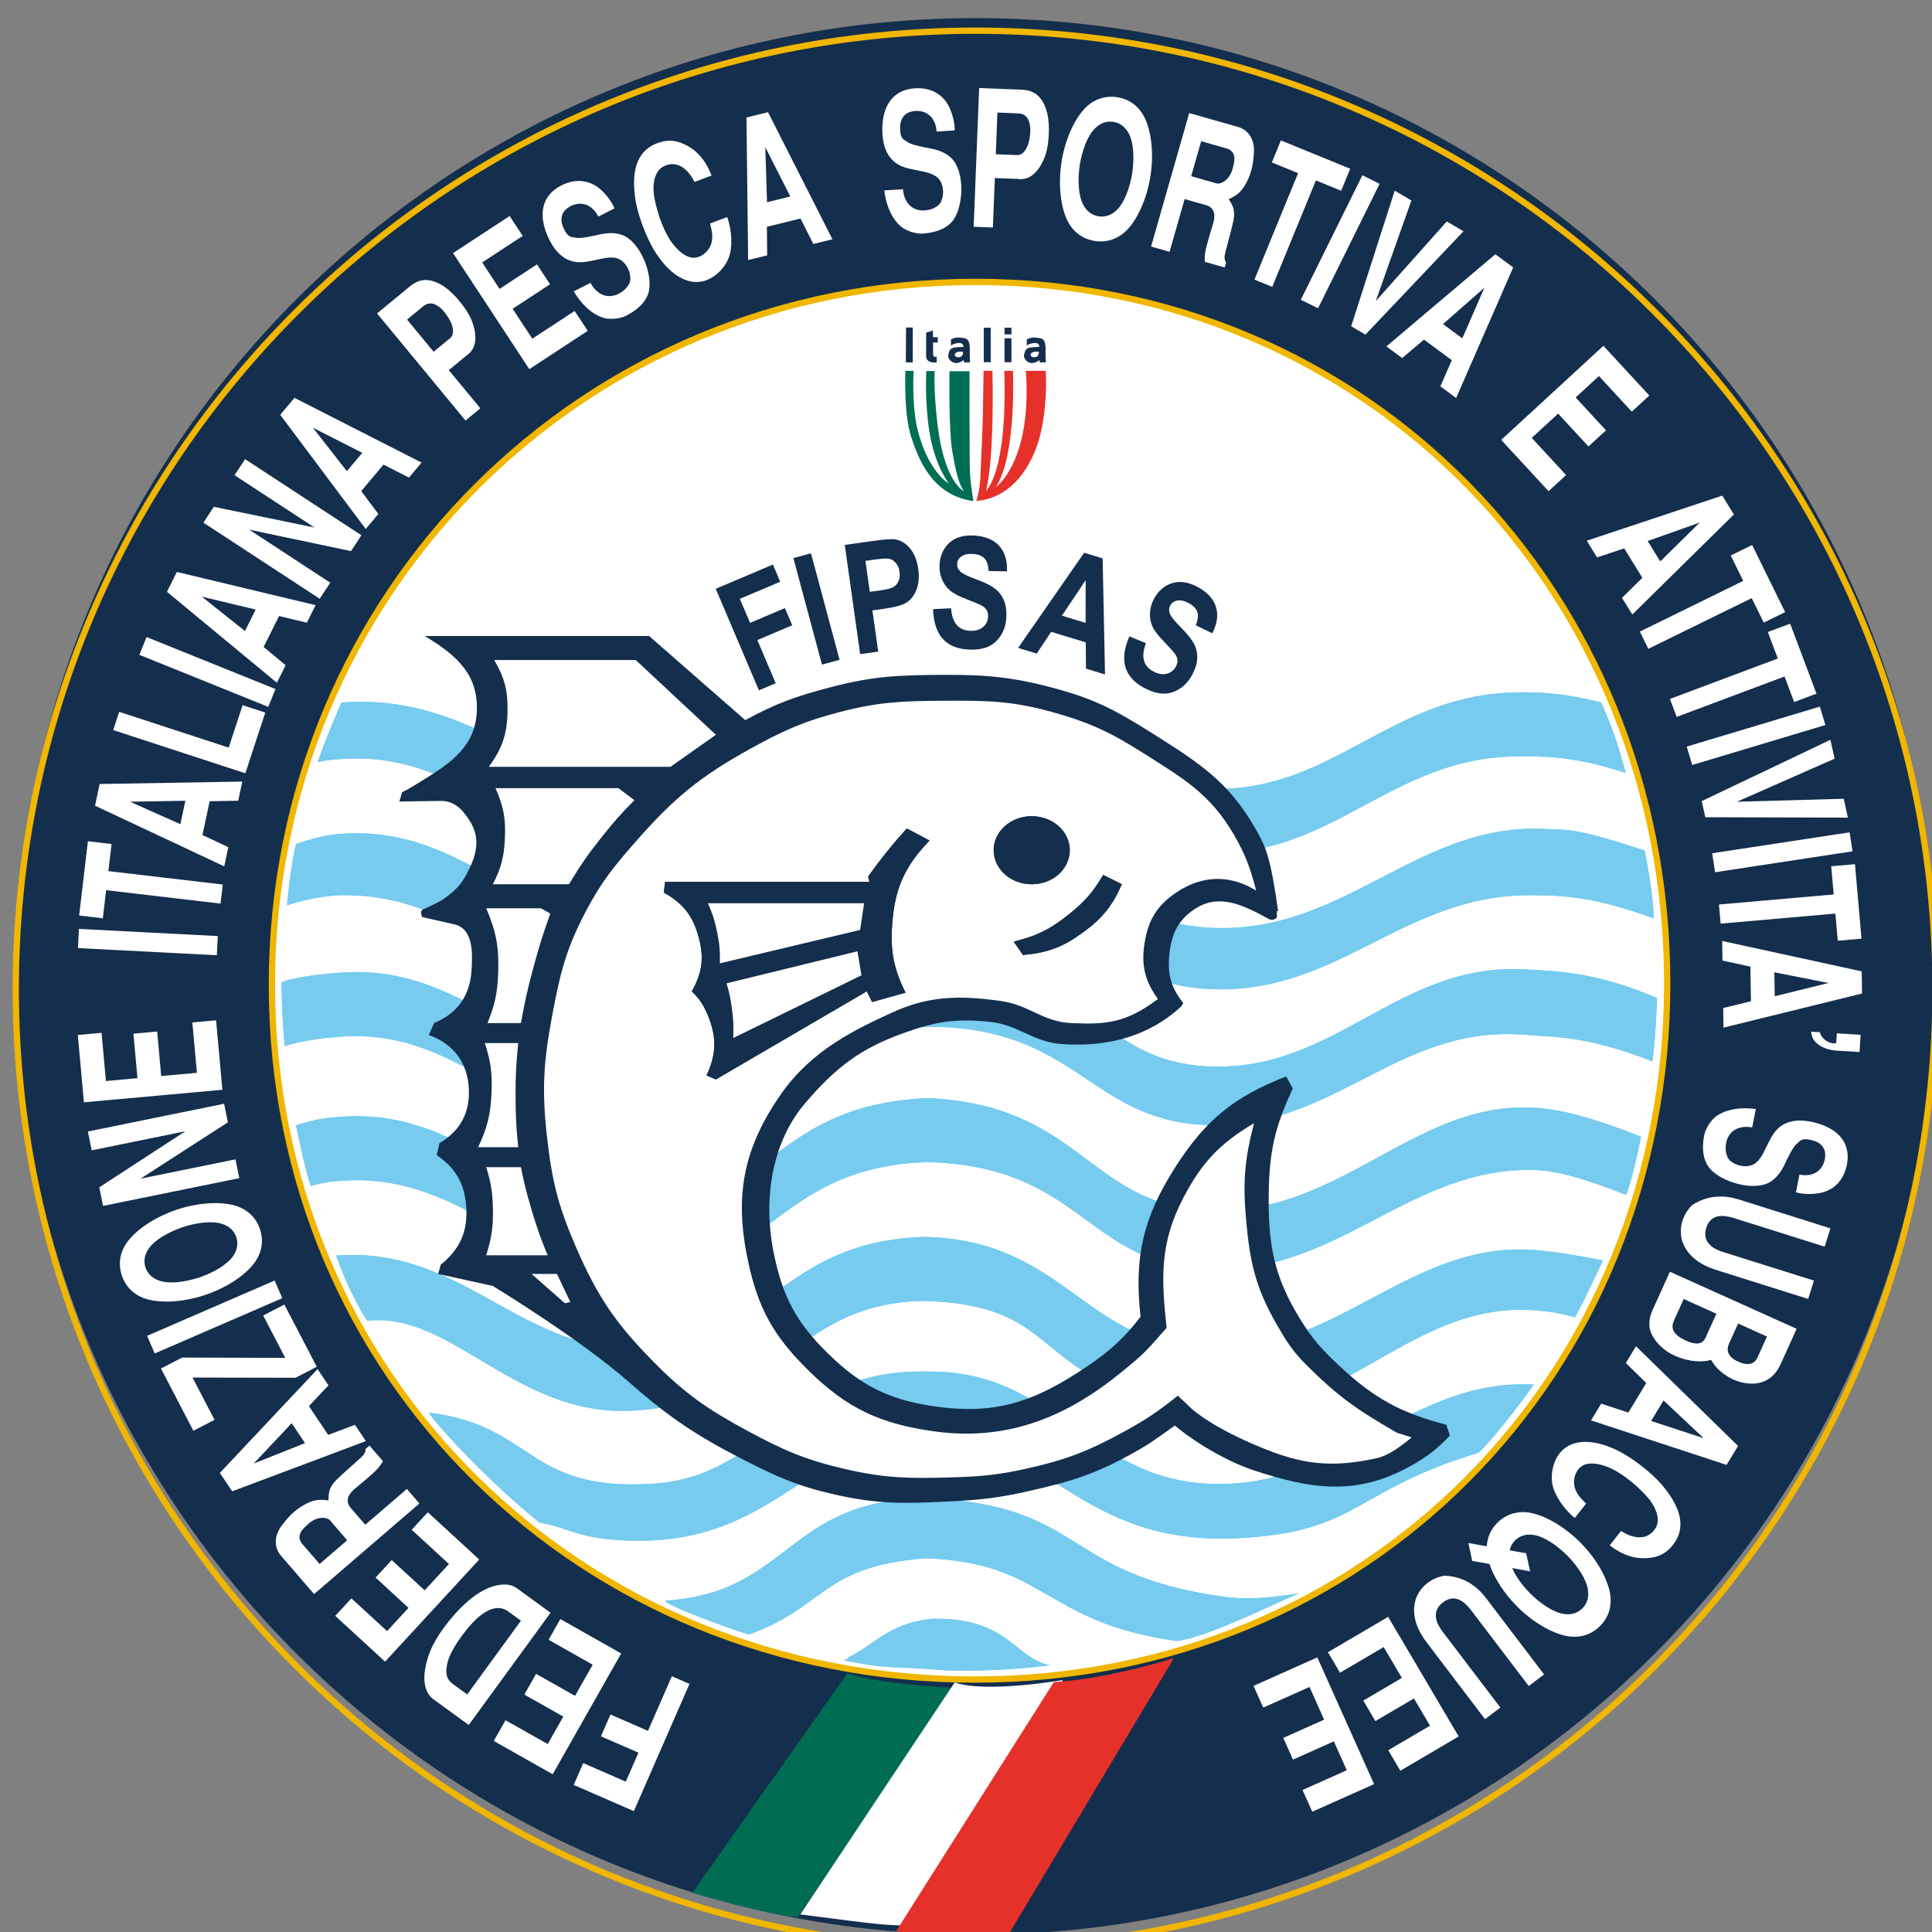 <svg xmlns="http://www.w3.org/2000/svg" width="307" height="307" viewBox="0 0 307 307">
  <rect x="0" y="0" width="307" height="307" fill="#808080" stroke="none"/>
  <g fill="none" fill-rule="evenodd">
    <path fill="#142E4D" d="M2.504,155.155 C2.504,239.258 70.791,307.436 155.029,307.436 C239.27,307.436 307.555,239.258 307.555,155.155 C307.555,71.052 239.27,2.876 155.029,2.876 C70.791,2.876 2.504,71.052 2.504,155.155" transform="matrix(1 0 0 -1 0 310.312)"/>
    <path fill="#FFFFFF" d="M43.204,155.138 C43.204,217.422 92.66,266.887 154.988,266.887 C217.315,266.887 264.924,217.67 264.924,155.385 C264.924,93.097 217.168,44.796 154.841,44.796 C92.515,44.796 43.204,92.853 43.204,155.138" transform="matrix(1 0 0 -1 0 311.683)"/>
    <path fill="#76CBEF" d="M166.818,258.09 C161.178,259.193 160.227,265.67 148.258,265.459 C141.222,264.919 138.663,261.019 134.673,259.294 C142.077,257.727 141.875,257.983 150.313,257.248 C160.649,257.037 166.818,258.09 166.818,258.09" transform="matrix(1 0 0 -1 0 522.685)"/>
    <path fill="#76CBEF" d="M166.818,258.09 C161.178,259.193 160.227,265.67 148.258,265.459 C141.222,264.919 138.033,260.584 134.041,258.858 C141.446,257.293 141.875,257.983 150.313,257.248 C160.649,257.037 166.818,258.09 166.818,258.09" transform="matrix(1 0 0 -1 0 522.685)"/>
    <path fill="#76CBEF" d="M254.729,220.752 C253.781,218.762 250.91,212.633 250.215,211.694 C247.874,212.392 246.538,212.619 243.864,212.825 C223.456,214.395 212.008,193.519 190.599,196.921 C162.588,201.375 170.162,213.596 146.884,214.31 C126.442,214.018 125.663,198.829 101.259,196.921 C82.201,195.43 71.971,212.712 58.378,211.153 C56.906,213.243 54.579,218.079 53.397,221.558 C54.022,221.669 52.924,221.477 53.512,221.522 C73.918,223.09 82.996,205.373 103.17,206.674 C121.542,207.862 124.122,223.813 146.884,224.489 C168.685,224.024 172.238,208.031 190.599,206.674 C211.879,205.107 223.557,223.973 243.963,222.405 C248.139,222.086 254.729,220.752 254.729,220.752" transform="matrix(1 0 0 -1 0 421.035)"/>
    <path fill="#76CBEF" d="M254.729,220.752 C253.781,218.762 250.91,212.633 250.215,211.694 C247.874,212.392 246.538,212.619 243.864,212.825 C223.456,214.395 212.008,193.519 190.599,196.921 C162.588,201.375 170.162,213.596 146.884,214.31 C126.442,214.018 125.663,198.829 101.259,196.921 C82.201,195.43 71.971,212.712 58.378,211.153 C56.906,213.243 54.579,218.079 53.397,221.558 C54.022,221.669 52.924,221.477 53.512,221.522 C73.918,223.09 82.996,205.373 103.17,206.674 C121.542,207.862 124.122,223.813 146.884,224.489 C168.685,224.024 172.238,208.031 190.599,206.674 C211.879,205.107 223.557,223.973 243.963,222.405 C248.139,222.086 254.729,220.752 254.729,220.752" transform="matrix(1 0 0 -1 0 421.035)"/>
    <path fill="#76CBEF" d="M49.412,188.583 C51.419,189.183 52.445,189.275 54.127,189.405 C74.532,190.973 83.611,173.257 103.781,174.559 C122.156,175.745 124.052,191.722 147.497,192.374 C171.409,191.722 172.568,176.81 190.576,175.409 C212.324,173.717 223.814,191.983 244.263,191.103 C247.375,190.967 251.632,189.837 258.406,187.17 C259.628,190.379 260.759,196.422 260.759,196.422 C251.104,200.236 246.637,200.911 243.24,201.045 C224.235,201.804 212.428,183.306 191.213,184.742 C172.84,185.982 171.62,201.41 147.497,202.553 C122.998,201.515 122.156,185.923 103.781,184.742 C83.611,183.439 74.532,201.155 54.127,199.584 C51.847,199.409 49.924,199.203 47.036,198.224 C47.036,198.224 48.521,190.828 49.412,188.583" transform="matrix(1 0 0 -1 0 377.044)"/>
    <path fill="#76CBEF" d="M49.412,188.583 C51.419,189.183 52.445,189.275 54.127,189.405 C74.532,190.973 83.611,173.257 103.781,174.559 C122.156,175.745 124.052,191.722 147.497,192.374 C171.409,191.722 172.568,176.81 190.576,175.409 C212.324,173.717 223.814,191.983 244.263,191.103 C247.375,190.967 251.632,189.837 258.406,187.17 C259.628,190.379 260.759,196.422 260.759,196.422 C251.104,200.236 246.637,200.911 243.24,201.045 C224.235,201.804 212.428,183.306 191.213,184.742 C172.84,185.982 171.62,201.41 147.497,202.553 C122.998,201.515 122.156,185.923 103.781,184.742 C83.611,183.439 74.532,201.155 54.127,199.584 C51.847,199.409 49.924,199.203 47.036,198.224 C47.036,198.224 48.521,190.828 49.412,188.583" transform="matrix(1 0 0 -1 0 377.044)"/>
    <path fill="#76CBEF" d="M45.235,165.123 C44.738,170.879 44.738,175.323 44.738,175.323 C47.625,176.301 51.848,176.641 54.126,176.817 C74.531,178.386 83.61,160.671 103.781,161.972 C122.155,163.158 121.626,179.064 147.731,179.801 C172.57,179.485 172.926,163.252 191.212,161.972 C211.908,160.522 221.7,178.368 242.143,177.346 C248.509,177.029 254.079,176.7 263.313,172.779 C263.313,172.779 263.129,166.842 262.584,162.712 C252.188,166.743 247.659,166.531 242.143,166.957 C221.734,168.524 211.679,151.416 190.996,152.641 C173.092,153.704 170.88,168.111 147.731,168.217 C124.158,167.373 124.032,154.275 103.781,151.794 C83.72,149.336 74.531,168.206 54.126,166.638 C51.848,166.464 48.123,166.102 45.235,165.123" transform="matrix(1 0 0 -1 0 331.373)"/>
    <path fill="#76CBEF" d="M45.235,165.123 C44.738,170.879 44.738,175.323 44.738,175.323 C47.625,176.301 51.848,176.641 54.126,176.817 C74.531,178.386 83.61,160.671 103.781,161.972 C122.155,163.158 121.626,179.064 147.731,179.801 C172.57,179.485 172.926,163.252 191.212,161.972 C211.908,160.522 221.7,178.368 242.143,177.346 C248.509,177.029 254.079,176.7 263.313,172.779 C263.313,172.779 263.129,166.842 262.584,162.712 C252.188,166.743 247.659,166.531 242.143,166.957 C221.734,168.524 211.679,151.416 190.996,152.641 C173.092,153.704 170.88,168.111 147.731,168.217 C124.158,167.373 124.032,154.275 103.781,151.794 C83.72,149.336 74.531,168.206 54.126,166.638 C51.848,166.464 48.123,166.102 45.235,165.123" transform="matrix(1 0 0 -1 0 331.373)"/>
    <path fill="#76CBEF" d="M45.596,143.267 C48.486,144.248 51.841,144.823 54.127,144.873 C74.286,145.296 83.61,128.302 103.782,129.604 C122.156,130.788 125.686,147.506 147.731,147.506 C171.725,146.508 172.985,131.404 191.212,130.028 C212.16,128.447 222.526,144.873 242.988,144.873 C248.716,144.873 253.475,144.581 262.812,141.188 C262.632,145.302 261.703,150.167 261.35,151.975 C250.816,155.425 249.864,155.243 245.053,155.425 C224.6,156.194 213.003,137.992 191.212,139.784 C172.86,141.29 173.625,156.878 147.497,157.596 C122.575,156.301 122.156,140.966 103.782,139.784 C83.61,138.482 74.532,156.196 54.127,154.628 C51.848,154.452 49.948,153.996 47.06,153.016 C46.141,149.384 45.596,143.267 45.596,143.267" transform="matrix(1 0 0 -1 0 287.129)"/>
    <path fill="#76CBEF" d="M45.596,143.267 C48.486,144.248 51.841,144.823 54.127,144.873 C74.286,145.296 83.61,128.302 103.782,129.604 C122.156,130.788 125.686,147.506 147.731,147.506 C171.725,146.508 172.985,131.404 191.212,130.028 C212.16,128.447 222.526,144.873 242.988,144.873 C248.716,144.873 253.475,144.581 262.812,141.188 C262.632,145.302 261.703,150.167 261.35,151.975 C250.816,155.425 249.864,155.243 245.053,155.425 C224.6,156.194 213.003,137.992 191.212,139.784 C172.86,141.29 173.625,156.878 147.497,157.596 C122.575,156.301 122.156,140.966 103.782,139.784 C83.61,138.482 74.532,156.196 54.127,154.628 C51.848,154.452 49.948,153.996 47.06,153.016 C46.141,149.384 45.596,143.267 45.596,143.267" transform="matrix(1 0 0 -1 0 287.129)"/>
    <path fill="#76CBEF" d="M234.962,231.925 C215.001,225.903 216.035,219.436 197.15,218.364 C171.412,216.895 166.708,234.186 147.497,234.642 C127.794,234.059 123.288,216.668 98.846,218.003 C91.608,218.397 90.612,219.935 85.707,220.84 C76.533,228.19 67.634,238.376 68.217,238.299 C85.079,236.156 83.61,225.706 103.782,227.006 C122.156,228.191 125.368,245.431 147.497,244.821 C167.366,245.074 172.774,228.006 191.871,227.003 C212.93,225.898 223.758,243.835 243.741,242.754 C243.741,242.754 238.593,235.501 234.962,231.925" transform="matrix(1 0 0 -1 0 462.767)"/>
    <path fill="#76CBEF" d="M234.962,231.925 C215.001,225.903 216.035,219.436 197.15,218.364 C171.412,216.895 166.708,234.186 147.497,234.642 C127.794,234.059 123.288,216.668 98.846,218.003 C91.608,218.397 90.612,219.935 85.707,220.84 C76.533,228.19 67.634,238.376 68.217,238.299 C85.079,236.156 83.61,225.706 103.782,227.006 C122.156,228.191 125.368,245.431 147.497,244.821 C167.366,245.074 172.774,228.006 191.871,227.003 C212.93,225.898 223.758,243.835 243.741,242.754 C243.741,242.754 238.593,235.501 234.962,231.925" transform="matrix(1 0 0 -1 0 462.767)"/>
    <path fill="#76CBEF" d="M105.8,244.454 C125.535,245.723 124.86,260.393 147.117,260.756 C172.836,259.653 168.396,248.616 194.672,245.036 C198.987,244.447 203.743,245.182 206.395,245.623 C199.132,242.345 191.118,238.492 186.922,238.034 C165.685,241.018 166.399,250.469 147.117,251.174 C130.49,249.9 131.342,243.493 119.004,239.056 C113.601,240.744 104.68,244.274 105.8,244.454" transform="matrix(1 0 0 -1 0 498.79)"/>
    <path fill="#76CBEF" d="M105.8,244.454 C125.535,245.723 124.86,260.393 147.117,260.756 C172.836,259.653 168.396,248.616 194.672,245.036 C198.987,244.447 203.743,245.182 206.395,245.623 C199.132,242.345 191.118,238.492 186.922,238.034 C165.685,241.018 166.399,250.469 147.117,251.174 C130.49,249.9 131.342,243.493 119.004,239.056 C113.601,240.744 104.68,244.274 105.8,244.454" transform="matrix(1 0 0 -1 0 498.79)"/>
    <path fill="#76CBEF" d="M54.24,131.372 C74.648,132.941 83.624,118.998 103.781,117.725 C122.157,116.566 119.358,134.353 147.496,135.539 C174.942,134.669 172.836,118.849 191.212,117.725 C211.436,116.491 220.284,132.571 240.867,132.996 C244.869,133.076 248.852,132.828 254.408,131.396 C254.408,131.396 256.628,126.906 258.316,120.189 C250.407,122.788 245.883,122.868 240.867,122.814 C220.708,122.604 211.436,106.311 191.212,107.546 C172.836,108.669 173.625,124.245 147.496,125.361 C122.574,124.245 122.156,108.73 103.781,107.546 C83.61,106.244 74.531,123.96 54.126,122.391 C52.782,122.288 52.035,122.297 50.484,121.884 C51.425,124.906 54.24,131.372 54.24,131.372" transform="matrix(1 0 0 -1 0 243.017)"/>
    <path fill="#76CBEF" d="M54.24,131.372 C74.648,132.941 83.624,118.998 103.781,117.725 C122.157,116.566 119.358,134.353 147.496,135.539 C174.942,134.669 172.836,118.849 191.212,117.725 C211.436,116.491 220.284,132.571 240.867,132.996 C244.869,133.076 248.852,132.828 254.408,131.396 C254.408,131.396 256.628,126.906 258.316,120.189 C250.407,122.788 245.883,122.868 240.867,122.814 C220.708,122.604 211.436,106.311 191.212,107.546 C172.836,108.669 173.625,124.245 147.496,125.361 C122.574,124.245 122.156,108.73 103.781,107.546 C83.61,106.244 74.531,123.96 54.126,122.391 C52.782,122.288 52.035,122.297 50.484,121.884 C51.425,124.906 54.24,131.372 54.24,131.372" transform="matrix(1 0 0 -1 0 243.017)"/>
    <path fill="#142E4D" d="M201.607,193.844 C197.366,196.178 193.559,197.978 189.704,195.33 C187.049,193.504 186.103,191.26 185.8,188.056 C185.511,184.991 186.106,182.889 188.027,180.486 L187.709,179.956 C182.937,175.501 176.441,173.389 168.687,173.969 C164.021,174.317 161.88,177.037 157.228,177.501 C151.902,178.03 148.896,177.613 143.622,175.727 C136.973,173.347 133,170.506 127.904,164.525 C122.955,158.716 121.029,149.794 123.024,140.403 C124.452,133.668 126.564,129.738 131.468,124.895 C136.998,119.433 141.722,117.232 149.439,116.269 C158.758,115.104 164.863,117.436 172.651,122.68 C176.44,125.233 178.757,127.374 181.238,130.649 C180.178,140.098 181.635,146.383 186.756,154.399 C191.533,161.877 196.089,165.607 204.368,168.82 L205.43,166.912 C202.621,160.916 201.714,156.99 201.607,150.373 C201.481,142.372 202.32,137.272 206.489,130.439 C208.508,127.13 210.018,125.444 212.858,122.802 C218.384,117.659 222.521,115.381 229.834,113.471 L230.386,111.75 C228.242,109.513 226.807,108.404 224.103,106.898 C215.621,102.164 208.419,103.183 199.197,106.24 C193.874,108.007 188.297,111.873 186.705,113.354 C183.256,110.909 182.624,110.396 179.809,108.842 C173.909,105.582 170.137,104.441 163.563,102.951 C158.57,101.817 155.652,101.516 150.537,101.272 C143.662,100.942 139.641,100.839 132.92,102.324 C126.272,103.789 122.704,105.542 116.666,108.683 C109.602,112.361 105.373,115.486 99.877,120.297 C92.343,126.978 78.318,135.527 78.318,135.527 L69.617,137.437 L70.042,138.916 C73.138,141.399 74.393,144.301 74.074,148.249 C73.781,151.871 72.4,154.253 69.405,156.31 L69.828,158.218 C73.145,160.176 74.699,163.07 74.497,166.912 C74.28,171.041 72.039,174.028 68.133,175.395 L68.979,177.305 C72.652,178.826 74.654,181.614 74.921,185.575 C75.129,188.655 75.178,192.313 72.164,192.996 L67.07,194.151 C66.98,194.582 66.747,194.85 67.07,195.28 C67.149,195.385 69.519,196.263 70.844,197.267 C72.34,198.404 73.172,199.195 74.074,200.841 C75.662,203.757 76.46,206.506 74.709,209.326 C73.525,211.232 72.223,212.636 69.979,212.603 L63.462,212.508 L63.887,213.991 C65.089,214.566 65.309,214.746 66.859,215.687 C71.74,218.657 75.579,221.34 75.772,226.927 C75.964,232.564 72.8,235.623 67.494,238.803 L103.146,238.803 L118.424,225.441 C123.388,228.131 126.363,229.199 132.125,230.703 C138.813,232.445 142.83,232.591 149.742,232.633 C157.05,232.676 161.343,232.239 168.38,230.278 C174.803,228.49 178.321,226.377 183.951,222.811 C190.767,218.496 195.237,215.497 199.295,208.529 C201.158,205.334 201.822,204.023 203.094,195.116 C202.639,195.24 203.144,194.25 202.777,193.952 C202.423,193.661 202.008,193.624 201.607,193.844" transform="matrix(1 0 0 -1 0 339.87)"/>
    <path fill="#FFFFFF" d="M187.165,124.414 C183.992,121.866 182.053,120.573 178.479,118.62 C172.815,115.527 169.291,114.182 162.99,112.787 C158.233,111.734 155.444,111.54 150.574,111.407 C144.139,111.237 140.395,111.324 134.127,112.787 C127.94,114.232 124.551,115.714 118.954,118.725 C112.439,122.233 108.859,124.691 103.676,129.963 C97.765,135.982 94.954,140.161 91.58,147.885 C88.723,154.431 87.702,158.496 86.912,165.593 C86.076,173.08 86.369,177.488 87.759,184.89 C89.003,191.509 89.928,195.363 93.066,201.326 C95.551,206.048 97.504,208.446 101.024,212.459 C107.057,219.342 111.255,222.808 119.276,227.232 C124.482,230.104 127.627,231.528 133.385,233.03 C139.627,234.661 143.378,234.795 149.829,234.832 C156.655,234.872 160.661,234.861 167.232,233.03 C173.229,231.362 176.514,229.786 181.771,226.455 C188.129,222.427 192.3,220.019 196.093,213.519 C197.953,210.33 198.745,208.007 199.595,204.718 C199.608,204.663 199.658,204.653 199.7,204.613 C195.481,207.23 191.096,207.157 186.968,204.401 C183.875,202.334 182.455,200.013 181.876,196.343 C181.317,192.815 181.909,190.334 183.997,187.436 C178.903,183.619 175.779,183.358 170.205,183.619 C165.648,183.83 163.566,186.484 159.051,187.121 C152.34,188.068 147.484,187.916 141.769,185.291 C136.016,182.65 129.024,179.369 124.148,172.392 C118.105,163.743 116.664,156.189 118.848,145.871 C120.449,138.303 122.888,133.918 128.4,128.48 C134.614,122.349 139.902,119.911 148.558,118.725 C160.542,117.085 169.939,121.415 178.123,128.085 C182.156,131.377 181.981,131.368 185.376,135.186 C184.535,143.059 184.26,148.599 188.003,155.781 C190.957,161.456 193.771,164.434 199.274,167.711 C197.77,161.932 197.474,158.398 198.002,152.444 C198.596,145.716 199.465,141.674 202.823,135.813 C204.382,133.1 205.339,131.542 207.551,129.328 C212.645,124.237 215.72,122.119 221.981,118.515 L224.315,117.773 C222.37,116.155 220.502,114.849 218.738,114.467 C211.495,112.896 206.861,113.47 200.123,116.285 C193.557,119.029 190.176,121.481 188.926,122.732 C187.933,123.725 187.828,123.73 187.165,124.414" transform="matrix(1 0 0 -1 0 346.185)"/>
    <path fill="#FFFFFF" d="M113.756,109.971 L101.024,121.849 L78.53,121.849 C80.171,119.041 80.7,117.038 80.652,113.789 C80.597,110.128 79.837,107.843 77.679,104.883 L106.541,104.883 L113.756,109.971 Z" transform="matrix(1 0 0 -1 0 226.732)"/>
    <path fill="#FFFFFF" d="M100.812,138.602 L98.265,140.511 L78.741,140.511 C80.025,137.584 80.383,135.645 80.227,132.452 C80.086,129.547 79.633,127.838 78.318,125.243 L90.411,125.243 C92.281,128.349 93.459,130.042 95.719,132.877 C97.58,135.214 98.708,136.48 100.812,138.602" transform="matrix(1 0 0 -1 0 265.754)"/>
    <path fill="#FFFFFF" d="M87.442,161.718 L85.958,162.566 L77.257,162.566 C78.848,158.853 79.303,156.423 79.167,152.386 C79.057,149.176 78.665,147.31 77.469,144.328 L82.774,144.328 C83.44,148.001 83.91,150.059 84.897,153.659 C85.768,156.838 86.328,158.616 87.442,161.718" transform="matrix(1 0 0 -1 0 306.895)"/>
    <path fill="#FFFFFF" d="M82.35,182.289 L77.043,182.289 C77.985,179.349 78.233,177.526 78.104,174.443 C77.961,170.956 77.463,168.911 75.982,165.748 L82.35,165.748 C82.019,168.96 81.924,170.789 81.924,174.018 C81.924,177.247 82.019,179.077 82.35,182.289" transform="matrix(1 0 0 -1 0 348.037)"/>
    <path fill="#FFFFFF" d="M82.773,199.467 L77.257,199.467 C78.008,197.068 78.249,195.622 78.318,193.105 C78.399,190.103 78.154,188.343 77.257,185.472 L87.018,185.472 C85.887,188.234 85.325,189.826 84.472,192.683 C83.69,195.3 83.315,196.795 82.773,199.467" transform="matrix(1 0 0 -1 0 384.939)"/>
    <polygon fill="#FFFFFF" points="90.625 202.646 88.504 207.1 84.471 207.1 89.777 202.434" transform="matrix(1 0 0 -1 0 409.534)"/>
    <path fill="#142E4D" fill-rule="nonzero" d="M157.896,135.103 C157.896,138.091 160.604,140.51 163.944,140.51 C167.284,140.51 169.99,138.091 169.99,135.103 C169.99,132.115 167.284,129.697 163.944,129.697 C160.604,129.697 157.896,132.115 157.896,135.103" transform="matrix(1 0 0 -1 0 270.207)"/>
    <path fill="#142E4D" fill-rule="nonzero" d="M157.896,135.103 C157.896,138.091 160.604,140.51 163.944,140.51 C167.284,140.51 169.99,138.091 169.99,135.103 C169.99,132.115 167.284,129.697 163.944,129.697 C160.604,129.697 157.896,132.115 157.896,135.103" transform="matrix(1 0 0 -1 0 270.207)"/>
    <path fill="#142E4D" d="M178.268,150.27 L175.296,151.752 C173.684,149.026 172.45,147.599 169.991,145.604 C166.974,143.158 164.849,142.094 161.08,141.15 L162.563,139.029 C166.529,139.388 168.903,140.285 172.113,142.635 C175.201,144.894 176.716,146.775 178.268,150.27" transform="matrix(1 0 0 -1 0 290.78)"/>
    <path fill="#142E4D" d="M178.268,150.27 L175.296,151.752 C173.684,149.026 172.45,147.599 169.991,145.604 C166.974,143.158 164.849,142.094 161.08,141.15 L162.563,139.029 C166.529,139.388 168.903,140.285 172.113,142.635 C175.201,144.894 176.716,146.775 178.268,150.27" transform="matrix(1 0 0 -1 0 290.78)"/>
    <path fill="#142E4D" d="M138.16,163.04 L105.691,163.04 L105.48,161.342 C108.522,159.658 110.071,157.693 110.997,154.344 C111.91,151.05 111.611,148.628 109.935,145.651 C111.199,144.382 111.798,143.484 112.482,141.832 C113.91,138.394 113.849,135.661 112.272,132.288 L113.757,131.652 L137.735,145.651 L138.583,143.953 L143.89,145.438 C141.997,149.297 141.474,151.964 141.769,156.253 C142.156,161.941 143.743,165.511 147.709,169.613 L144.103,171.522 C142.638,169.916 141.843,168.982 140.495,167.28 C139.467,165.985 138.904,165.235 137.948,163.886 L138.16,163.04 Z" transform="matrix(1 0 0 -1 0 303.175)"/>
    <path fill="#142E4D" d="M138.16,163.04 L105.691,163.04 L105.48,161.342 C108.522,159.658 110.071,157.693 110.997,154.344 C111.91,151.05 111.611,148.628 109.935,145.651 C111.199,144.382 111.798,143.484 112.482,141.832 C113.91,138.394 113.849,135.661 112.272,132.288 L113.757,131.652 L137.735,145.651 L138.583,143.953 L143.89,145.438 C141.997,149.297 141.474,151.964 141.769,156.253 C142.156,161.941 143.743,165.511 147.709,169.613 L144.103,171.522 C142.638,169.916 141.843,168.982 140.495,167.28 C139.467,165.985 138.904,165.235 137.948,163.886 L138.16,163.04 Z" transform="matrix(1 0 0 -1 0 303.175)"/>
    <path fill="#FFFFFF" d="M137.311,153.073 L112.482,153.073 C113.26,151.329 113.595,150.279 113.968,148.408 C114.343,146.535 114.438,145.439 114.394,143.529 L136.675,148.831 L137.311,153.073 Z" transform="matrix(1 0 0 -1 0 296.602)"/>
    <path fill="#FFFFFF" d="M116.514,151.163 L136.887,161.131 L136.25,164.948 L115.452,159.858 C115.902,158.317 116.091,157.421 116.303,155.83 C116.542,154.023 116.589,152.983 116.514,151.163" transform="matrix(1 0 0 -1 0 316.11)"/>
    <path fill="#006D53" d="M109.999,269.742 L134.646,304.626 C139.642,302.883 151.473,302.334 151.473,302.334 L126.767,265.9 C122.471,266.077 109.999,269.742 109.999,269.742" transform="matrix(1 0 0 -1 0 570.526)"/>
    <path fill="#FFFFFF" d="M127.169,268.716 L151.705,305.576 C156.7,303.832 168.904,305.96 168.904,305.96 L143.143,266.96 C140.232,267.08 139.895,267.053 127.169,268.716" transform="matrix(1 0 0 -1 0 572.92)"/>
    <polygon fill="#142E4D" points="120.592 89.71 113.734 105.842 122.816 109.692 123.976 106.963 117.562 104.243 119.185 100.425 124.728 102.773 125.889 100.046 120.345 97.695 123.261 90.84" transform="matrix(1 0 0 -1 0 199.402)"/>
    <polygon fill="#142E4D" points="130.612 87.926 126.069 104.854 128.869 105.603 133.411 88.674" transform="matrix(1 0 0 -1 0 193.529)"/>
    <path fill="#142E4D" d="M137.52,100.501 L138.213,95.577 L139.801,95.798 C140.868,95.949 141.58,96.124 141.941,96.331 C142.307,96.533 142.583,96.844 142.775,97.267 C142.965,97.696 143.019,98.194 142.939,98.763 C142.858,99.338 142.664,99.807 142.355,100.164 C142.047,100.524 141.696,100.746 141.308,100.829 C140.915,100.91 140.12,100.864 138.92,100.697 L137.52,100.501 Z M136.679,85.679 L134.237,103.034 L138.861,103.683 C140.584,103.925 141.723,103.999 142.277,103.907 C143.159,103.758 143.935,103.285 144.603,102.486 C145.28,101.685 145.716,100.596 145.912,99.215 C146.088,97.961 145.999,96.874 145.645,95.957 C145.289,95.044 144.781,94.365 144.117,93.918 C143.453,93.478 142.253,93.137 140.512,92.893 L138.627,92.628 L139.551,86.082 L136.679,85.679 Z" transform="matrix(1 0 0 -1 0 189.624)"/>
    <path fill="#142E4D" d="M148.274,91.524 L151.129,91.659 C151.29,89.403 152.257,88.214 154.024,88.09 C154.902,88.027 155.605,88.207 156.139,88.626 C156.672,89.052 156.964,89.601 157.011,90.277 C157.037,90.677 156.972,91.018 156.816,91.31 C156.664,91.6 156.411,91.846 156.066,92.047 C155.72,92.254 154.874,92.615 153.524,93.134 C152.314,93.593 151.44,94.062 150.899,94.54 C150.355,95.017 149.938,95.621 149.645,96.352 C149.36,97.091 149.247,97.871 149.304,98.689 C149.37,99.644 149.645,100.487 150.13,101.22 C150.619,101.953 151.261,102.486 152.055,102.825 C152.848,103.159 153.805,103.288 154.928,103.209 C156.615,103.093 157.901,102.543 158.786,101.564 C159.664,100.582 160.078,99.24 160.015,97.533 L157.101,97.583 C157.04,98.529 156.811,99.202 156.414,99.608 C156.018,100.01 155.432,100.239 154.653,100.293 C153.869,100.348 153.259,100.227 152.814,99.931 C152.368,99.634 152.126,99.244 152.096,98.758 C152.061,98.281 152.223,97.867 152.583,97.514 C152.943,97.159 153.798,96.742 155.147,96.255 C156.576,95.734 157.597,95.214 158.209,94.7 C158.829,94.194 159.284,93.559 159.576,92.795 C159.865,92.039 159.975,91.137 159.9,90.087 C159.793,88.571 159.236,87.326 158.223,86.358 C157.221,85.391 155.724,84.976 153.732,85.114 C150.212,85.359 148.392,87.496 148.274,91.524" transform="matrix(1 0 0 -1 0 188.32)"/>
    <path fill="#142E4D" d="M172.504,96.026 L172.517,102.822 L168.748,97.173 L172.504,96.026 Z M175.589,87.832 L172.566,88.755 L172.531,92.928 L167.035,94.607 L164.735,91.147 L161.781,92.048 L172.272,107.173 L175.215,106.273 L175.589,87.832 Z" transform="matrix(1 0 0 -1 0 195.005)"/>
    <path fill="#142E4D" d="M179.454,101.574 L182.098,100.494 C181.288,98.379 181.661,96.895 183.21,96.038 C183.975,95.612 184.693,95.476 185.35,95.63 C186.016,95.789 186.511,96.167 186.842,96.759 C187.034,97.109 187.124,97.447 187.103,97.776 C187.086,98.104 186.961,98.434 186.734,98.76 C186.507,99.094 185.894,99.781 184.892,100.818 C183.992,101.745 183.396,102.539 183.105,103.2 C182.818,103.862 182.693,104.586 182.738,105.372 C182.794,106.163 183.02,106.917 183.419,107.634 C183.883,108.471 184.489,109.117 185.237,109.579 C185.994,110.037 186.8,110.25 187.66,110.22 C188.522,110.19 189.443,109.904 190.428,109.36 C191.908,108.54 192.84,107.5 193.226,106.239 C193.611,104.977 193.413,103.587 192.638,102.069 L190.015,103.341 C190.361,104.225 190.439,104.933 190.25,105.466 C190.061,105.998 189.626,106.452 188.942,106.831 C188.258,107.212 187.653,107.359 187.124,107.279 C186.594,107.197 186.211,106.944 185.976,106.521 C185.742,106.101 185.715,105.657 185.894,105.186 C186.068,104.713 186.667,103.973 187.685,102.963 C188.756,101.886 189.46,100.985 189.798,100.263 C190.147,99.541 190.292,98.773 190.233,97.959 C190.175,97.151 189.893,96.288 189.382,95.367 C188.641,94.036 187.611,93.146 186.283,92.695 C184.962,92.241 183.43,92.497 181.684,93.464 C178.599,95.171 177.855,97.875 179.454,101.574" transform="matrix(1 0 0 -1 0 202.7)"/>
    <path fill="#E5312A" d="M142.395,264.539 L167.456,304.118 C176.091,304.593 186.542,307.928 186.542,307.928 L160.022,263.601 C151.868,263.05 142.395,264.539 142.395,264.539" transform="matrix(1 0 0 -1 0 571.406)"/>
    <polygon fill="#142E4D" fill-rule="nonzero" points="143.938 52.039 145.038 52.039 145.038 57.588 143.975 57.588" transform="matrix(1 0 0 -1 0 109.627)"/>
    <path fill="#142E4D" fill-rule="nonzero" d="M148.23,57.603 L147.165,57.26 L147.165,53.662 C147.165,53.662 146.926,52.361 148.847,52.533 L148.847,53.423 C148.847,53.423 148.265,53.251 148.265,53.868 L148.265,55.683 L149.017,55.683 L149.017,56.54 L148.265,56.54 L148.23,57.603 Z" transform="matrix(1 0 0 -1 0 110.12)"/>
    <polygon fill="#142E4D" fill-rule="nonzero" points="156.327 57.554 157.427 57.554 157.427 52.074 156.327 52.074" transform="matrix(1 0 0 -1 0 109.627)"/>
    <polygon fill="#142E4D" fill-rule="nonzero" points="159.622 57.555 160.721 57.555 160.721 53.752 159.622 53.752" transform="matrix(1 0 0 -1 0 111.307)"/>
    <polygon fill="#142E4D" fill-rule="nonzero" points="159.622 53.134 160.721 53.134 160.721 52.074 159.622 52.074" transform="matrix(1 0 0 -1 0 105.208)"/>
    <path fill="#142E4D" fill-rule="nonzero" d="M152.244,54.556 C151.663,54.603 151.521,55.07 151.97,55.311 C152.415,55.55 153.033,55.412 153.033,55.412 C153.033,55.412 153.102,54.49 152.244,54.556 M154.098,56.2 C153.994,57.571 153.514,57.571 152.588,57.674 C151.66,57.776 151.111,57.366 151.111,57.366 L151.111,56.406 C151.111,56.406 151.387,56.715 152.278,56.818 C153.172,56.92 153.102,56.2 153.102,56.2 C153.102,56.2 152.792,56.2 151.936,56.131 C151.077,56.063 150.872,55.79 150.701,55.003 C150.527,54.215 151.318,53.632 151.936,53.632 C152.553,53.632 153.137,54.111 153.137,54.111 L153.172,53.734 L154.166,53.734 C154.064,54.111 154.098,56.2 154.098,56.2" transform="matrix(1 0 0 -1 0 111.323)"/>
    <path fill="#142E4D" fill-rule="nonzero" d="M164.287,54.556 C163.706,54.603 163.569,55.07 164.015,55.311 C164.462,55.55 165.081,55.412 165.081,55.412 C165.081,55.412 165.147,54.49 164.287,54.556 M166.142,56.2 C166.038,57.571 165.558,57.571 164.632,57.674 C163.706,57.776 163.159,57.366 163.159,57.366 L163.159,56.406 C163.159,56.406 163.432,56.715 164.323,56.818 C165.216,56.92 165.147,56.2 165.147,56.2 C165.147,56.2 164.838,56.2 163.98,56.131 C163.121,56.063 162.918,55.79 162.745,55.003 C162.573,54.215 163.362,53.632 163.98,53.632 C164.596,53.632 165.18,54.111 165.18,54.111 L165.216,53.734 L166.212,53.734 C166.108,54.111 166.142,56.2 166.142,56.2" transform="matrix(1 0 0 -1 0 111.323)"/>
    <path fill="#006E54" fill-rule="nonzero" d="M143.871,79.619 C143.871,79.619 143.562,72.939 144.761,69.203 C145.965,65.468 148.196,59.783 154.682,58.924 C154.682,58.924 154.236,61.254 154.131,63.516 C154.029,65.777 154.064,79.549 154.064,79.549 L150.872,79.549 C150.872,79.549 150.735,70.196 151.318,66.839 C151.902,63.483 152.345,61.667 153.172,60.501 C153.172,60.501 150.357,61.667 149.121,69.958 C149.121,69.958 148.298,75.884 148.536,79.583 L147.2,79.583 C147.2,79.583 146.959,76.261 147.439,71.773 C147.921,67.286 149.087,64.167 150.766,61.701 C150.766,61.701 147.302,63.653 145.69,70.779 C145.386,72.118 144.969,75.439 145.175,79.619 L143.871,79.619 Z" transform="matrix(1 0 0 -1 0 138.543)"/>
    <path fill="#E5312A" fill-rule="nonzero" d="M156.295,79.619 L157.699,79.619 C157.699,79.619 158.078,65.915 156.673,60.57 C156.673,60.57 160.102,63.276 159.589,79.619 L160.961,79.619 C160.961,79.619 161.545,66.085 158.25,61.153 C158.25,61.153 164.015,65.127 163.019,79.619 L166.176,79.619 C166.176,79.619 166.519,74.72 165.387,69.819 C165.387,69.819 163.466,59.679 155.127,58.924 C155.127,58.924 155.745,60.469 155.811,63.311 C155.811,63.311 156.191,71.738 156.191,72.766 C156.191,73.795 156.295,79.619 156.295,79.619" transform="matrix(1 0 0 -1 0 138.543)"/>
    <polygon fill="#FFFFFF" fill-rule="nonzero" points="91.161 270.523 92.676 273.988 99.438 271.041 101.45 275.647 95.491 278.243 97.007 281.709 102.965 279.113 106.761 287.793 109.561 286.572 100.723 266.356" transform="matrix(1 0 0 -1 0 554.15)"/>
    <polygon fill="#FFFFFF" fill-rule="nonzero" points="78.461 262.564 80.326 265.856 87.031 262.068 89.507 266.437 83.318 269.934 85.183 273.226 91.372 269.731 94.178 274.681 87.174 278.64 89.039 281.933 98.706 276.469 87.825 257.272" transform="matrix(1 0 0 -1 0 539.206)"/>
    <path fill="#FFFFFF" fill-rule="nonzero" d="M82.785,268.356 L80.809,269.792 C79.67,270.617 78.301,270.642 76.474,269.274 C75.569,268.622 74.334,267.273 73.28,265.794 C72.192,264.301 71.287,262.676 71.054,261.46 C70.681,259.636 71.129,258.899 72.017,258.251 L74.243,256.64 L82.785,268.356 Z M74.485,251.784 L68.9,255.842 C67.663,256.741 66.757,258.745 68.091,262.791 C68.38,263.704 69.116,265.302 70.454,267.137 C72.719,270.243 74.867,272.051 76.355,272.913 C78.57,274.226 80.813,274.467 82.064,273.556 L87.485,269.617 L74.485,251.784 Z" transform="matrix(1 0 0 -1 0 525.886)"/>
    <polygon fill="#FFFFFF" fill-rule="nonzero" points="53.273 247.576 55.839 250.358 61.507 245.15 64.913 248.846 59.682 253.657 62.247 256.438 67.48 251.631 71.338 255.816 65.417 261.256 67.982 264.04 76.152 256.53 61.189 240.3" transform="matrix(1 0 0 -1 0 504.34)"/>
    <path fill="#FFFFFF" fill-rule="nonzero" d="M55.17,238.258 L52.445,241.418 C51.979,241.957 50.291,242.199 48.758,240.637 C47.564,239.61 47.193,238.649 48.086,237.616 L50.785,234.488 L55.17,238.258 Z M49.911,229.705 L44.524,235.949 C43.621,237.133 43.419,238.946 44.952,240.829 C45.553,241.617 46.548,242.873 48.235,243.839 C49.92,244.807 50.874,244.768 52.192,244.587 C52.249,245.309 52.024,246.401 53.433,247.829 C54.068,248.482 56.246,250.41 57.083,251.157 C58.026,251.966 58.071,252.327 58.088,252.774 L58.708,253.306 L60.851,250.824 C60.504,250.205 60.08,249.676 59.555,249.174 C58.754,248.431 57.422,247.287 56.18,246.27 C55.08,245.271 55.008,244.242 55.7,243.442 L58.04,240.728 L64.653,246.415 L66.648,244.103 L49.911,229.705 Z" transform="matrix(1 0 0 -1 0 483.012)"/>
    <path fill="#FFFFFF" fill-rule="nonzero" d="M48.465,225.206 L46.346,228.367 L40.319,221.963 L48.465,225.206 Z M50.462,236.971 L52.195,234.382 L49.085,231.083 L52.147,226.516 L56.402,228.11 L58.136,225.525 L36.898,217.549 L34.936,220.472 L50.462,236.971 Z" transform="matrix(1 0 0 -1 0 454.52)"/>
    <polygon fill="#FFFFFF" fill-rule="nonzero" points="25.578 217.184 28.941 218.927 45.326 218.879 41.821 225.611 45.183 227.354 50.333 217.463 46.971 215.716 30.594 215.75 34.089 209.034 30.727 207.293" transform="matrix(1 0 0 -1 0 434.647)"/>
    <polygon fill="#FFFFFF" fill-rule="nonzero" points="43.638 215.066 44.854 212.266 24.589 203.482 23.371 206.28" transform="matrix(1 0 0 -1 0 418.548)"/>
    <path fill="#FFFFFF" fill-rule="nonzero" d="M35.264,203.535 C33.687,204.036 31.262,203.736 28.987,202.99 C26.725,202.208 24.612,200.983 23.661,199.633 C22.903,198.562 22.812,197.5 23.125,196.576 C23.437,195.651 24.151,194.859 25.404,194.466 C26.98,193.964 29.405,194.264 31.68,195.008 C33.942,195.791 36.057,197.017 37.007,198.367 C37.766,199.438 37.856,200.5 37.543,201.424 C37.23,202.349 36.516,203.141 35.264,203.535 M37.112,206.495 C39.317,205.927 40.701,204.482 41.305,202.687 C41.91,200.897 41.685,198.909 40.272,197.126 C38.676,195.129 35.776,193.295 32.617,192.233 C29.458,191.169 26.038,190.877 23.556,191.503 C21.35,192.07 19.966,193.517 19.363,195.311 C18.757,197.105 18.983,199.089 20.395,200.874 C21.992,202.873 24.891,204.705 28.051,205.769 C31.209,206.831 34.629,207.122 37.112,206.495" transform="matrix(1 0 0 -1 0 398)"/>
    <polygon fill="#FFFFFF" fill-rule="nonzero" points="15.774 178.341 29.45 187.25 14.573 184.22 13.961 187.211 35.609 191.622 36.211 188.67 22.329 179.716 37.414 182.79 38.026 179.798 16.377 175.39" transform="matrix(1 0 0 -1 0 367.011)"/>
    <polygon fill="#FFFFFF" fill-rule="nonzero" points="12.365 172.824 16.138 173.166 16.831 165.506 21.842 165.96 21.202 173.03 24.976 173.372 25.615 166.301 31.291 166.813 30.564 174.816 34.337 175.157 35.338 164.113 13.334 162.127" transform="matrix(1 0 0 -1 0 337.284)"/>
    <polygon fill="#FFFFFF" fill-rule="nonzero" points="34.608 150.654 34.45 147.607 12.385 148.744 12.543 151.791" transform="matrix(1 0 0 -1 0 299.398)"/>
    <polygon fill="#FFFFFF" fill-rule="nonzero" points="13.966 145.92 17.729 145.48 17.223 141.175 35.402 139.042 35.047 136.012 16.865 138.145 16.34 133.678 12.578 134.12" transform="matrix(1 0 0 -1 0 279.598)"/>
    <path fill="#FFFFFF" fill-rule="nonzero" d="M28.663,130.894 L29.455,134.614 L20.655,134.466 L28.663,130.894 Z M38.503,137.666 L37.853,134.622 L33.314,134.544 L32.17,129.173 L36.28,127.238 L35.633,124.195 L15.098,133.834 L15.831,137.278 L38.503,137.666 Z" transform="matrix(1 0 0 -1 0 261.86)"/>
    <polygon fill="#FFFFFF" fill-rule="nonzero" points="18.942 121.819 36.338 116.131 38.552 122.878 42.153 121.703 38.988 112.053 17.99 118.918" transform="matrix(1 0 0 -1 0 234.931)"/>
    <polygon fill="#FFFFFF" fill-rule="nonzero" points="43.775 104.056 42.628 101.226 22.146 109.494 23.29 112.323" transform="matrix(1 0 0 -1 0 213.549)"/>
    <path fill="#FFFFFF" fill-rule="nonzero" d="M38.926,99.109 L40.627,102.514 L32.067,104.565 L38.926,99.109 Z M50.148,103.211 L48.759,100.425 L44.344,101.484 L41.891,96.567 L45.389,93.669 L43.998,90.883 L26.529,105.34 L28.101,108.492 L50.148,103.211 Z" transform="matrix(1 0 0 -1 0 199.375)"/>
    <polygon fill="#FFFFFF" fill-rule="nonzero" points="33.977 87.572 49.972 84.282 37.273 92.592 38.947 95.145 57.426 83.052 55.774 80.533 39.601 83.941 52.477 75.514 50.801 72.962 32.324 85.054" transform="matrix(1 0 0 -1 0 168.106)"/>
    <path fill="#FFFFFF" fill-rule="nonzero" d="M55.115,72.403 L57.565,75.317 L49.726,79.312 L55.115,72.403 Z M66.987,73.768 L64.983,71.385 L60.938,73.446 L57.401,69.239 L60.121,65.604 L58.116,63.219 L44.525,81.362 L46.792,84.057 L66.987,73.768 Z" transform="matrix(1 0 0 -1 0 147.276)"/>
    <path fill="#FFFFFF" fill-rule="nonzero" d="M68.904,55.425 L71.546,57.598 C72.285,58.209 71.946,59.417 71.659,60.085 C71.377,60.714 70.612,61.929 69.787,62.544 C68.596,63.444 67.797,63.102 67.214,62.622 L64.682,60.538 L68.904,55.425 Z M59.914,61.516 L65.008,65.708 C65.826,66.381 67.587,67.83 70.648,65.724 C72.396,64.535 74.252,62.062 74.894,60.55 C76.044,57.654 75.58,55.784 74.128,54.822 L71.314,52.507 L76.326,46.436 L73.968,44.495 L59.914,61.516 Z" transform="matrix(1 0 0 -1 0 111.318)"/>
    <polygon fill="#FFFFFF" fill-rule="nonzero" points="80.98 58.657 83.059 55.496 76.62 51.275 79.38 47.076 85.326 50.973 87.404 47.811 81.459 43.915 84.586 39.16 91.314 43.569 93.395 40.408 84.109 34.322 71.985 52.762" transform="matrix(1 0 0 -1 0 92.98)"/>
    <path fill="#FFFFFF" fill-rule="nonzero" d="M95.076,45.006 C94.298,46.614 92.664,47.616 90.766,46.716 C89.429,46.066 88.793,44.893 89.529,43.23 C90.148,41.846 90.594,41.734 91.372,41.689 C91.928,41.362 94.736,42.046 95.314,42.172 C96.136,42.354 97.944,42.664 99.427,41.824 C102.165,40.231 103.845,35.21 103.008,32.777 C102.434,31.125 101.029,30.069 99.573,29.292 C98.915,28.921 97.14,28.457 95.622,29.008 C93.794,29.673 92.221,31.316 91.178,33.128 L93.827,34.48 C94.089,33.967 94.611,33.216 95.424,32.747 C96.491,32.135 97.624,32.339 98.503,32.857 C99.397,33.347 100.042,34.186 100.139,34.847 C100.306,35.952 99.647,37.552 98.496,38.188 C96.936,39.091 94.324,37.758 92.176,37.75 C90.37,37.745 88.406,38.679 86.994,41.969 C85.611,45.206 85.95,48.301 89.18,49.949 C89.888,50.311 92.397,51.489 94.927,49.722 C96.292,48.753 97.412,47.014 97.634,46.312 L95.076,45.006 Z" transform="matrix(1 0 0 -1 0 79.424)"/>
    <path fill="#FFFFFF" fill-rule="nonzero" d="M115.555,32.682 C116.324,30.579 116.419,27.9 115.827,26.289 C115.369,25.018 114.166,23.468 112.481,22.739 C109.444,21.439 106.18,23.576 103.795,27.66 C103.281,28.566 102.676,29.826 102.164,31.187 C101.642,32.574 101.205,34.027 100.998,35.274 C100.331,39.42 100.851,43.074 104.457,44.424 C105.448,44.796 106.906,45.148 108.805,44.212 C111.563,42.951 112.66,40.324 113.073,39.283 L110.345,38.261 C109.831,39.393 108.087,42.067 105.418,40.713 C104.174,40.085 103.685,38.316 103.887,36.389 C103.974,35.581 104.293,34.151 104.791,32.655 C105.307,31.168 105.999,29.617 106.86,28.485 C107.882,27.156 108.852,26.485 109.74,26.268 C110.187,26.178 110.591,26.2 110.992,26.35 C111.385,26.464 111.772,26.708 112.109,27.028 C113.784,28.592 113.054,30.71 112.826,31.66 L115.555,32.682 Z" transform="matrix(1 0 0 -1 0 67.17)"/>
    <path fill="#FFFFFF" fill-rule="nonzero" d="M121.881,27.008 L125.581,27.919 L121.608,35.76 L121.881,27.008 Z M132.276,21.121 L129.248,20.375 L127.2,24.421 L121.859,23.107 L121.908,18.57 L118.88,17.824 L118.618,40.478 L122.041,41.32 L132.276,21.121 Z" transform="matrix(1 0 0 -1 0 59.144)"/>
    <path fill="#FFFFFF" fill-rule="nonzero" d="M148.824,30.23 C148.752,32.014 147.65,33.582 145.553,33.51 C144.066,33.445 143.016,32.621 143.029,30.803 C143.043,29.289 143.408,29.008 144.105,28.658 C144.485,28.136 147.335,27.651 147.914,27.535 C148.74,27.375 150.524,26.942 151.549,25.582 C153.428,23.033 152.966,17.759 151.229,15.86 C150.043,14.572 148.334,14.161 146.689,14.026 C145.937,13.948 144.123,14.228 142.95,15.335 C141.538,16.672 140.749,18.804 140.515,20.881 L143.484,21.069 C143.521,20.496 143.7,19.598 144.259,18.844 C144.995,17.862 146.115,17.597 147.127,17.722 C148.143,17.817 149.069,18.33 149.422,18.898 C150.015,19.845 150.047,21.576 149.247,22.616 C148.174,24.065 145.247,23.878 143.273,24.725 C141.614,25.438 140.182,27.074 140.2,30.654 C140.222,34.173 141.766,36.878 145.385,37.108 C146.179,37.157 148.952,37.242 150.568,34.616 C151.434,33.185 151.768,31.145 151.691,30.412 L148.824,30.23 Z" transform="matrix(1 0 0 -1 0 51.137)"/>
    <path fill="#FFFFFF" fill-rule="nonzero" d="M158.233,25.63 L161.652,25.498 C162.61,25.459 163.166,26.588 163.396,27.275 C163.604,27.932 163.846,29.347 163.639,30.355 C163.352,31.819 162.525,32.094 161.77,32.124 L158.494,32.252 L158.233,25.63 Z M155.587,36.151 L162.185,35.893 C163.243,35.85 165.525,35.76 166.403,32.153 C166.913,30.105 166.649,27.027 166.118,25.472 C165.046,22.547 163.452,21.459 161.728,21.709 L158.084,21.851 L157.774,13.99 L154.72,14.109 L155.587,36.151 Z" transform="matrix(1 0 0 -1 0 50.141)"/>
    <path fill="#FFFFFF" fill-rule="nonzero" d="M177.502,20.409 C178.675,21.575 179.526,23.862 179.913,26.221 C180.261,28.586 180.145,31.023 179.384,32.49 C178.783,33.654 177.881,34.223 176.914,34.372 C175.948,34.523 174.915,34.254 173.987,33.326 C172.816,32.162 171.964,29.875 171.577,27.516 C171.229,25.152 171.344,22.714 172.106,21.248 C172.706,20.083 173.609,19.513 174.575,19.364 C175.542,19.214 176.574,19.483 177.502,20.409 M179.282,17.407 C177.76,15.716 175.837,15.156 173.966,15.447 C172.092,15.737 170.431,16.854 169.496,18.929 C168.457,21.264 168.165,24.678 168.677,27.967 C169.188,31.255 170.507,34.419 172.208,36.328 C173.73,38.022 175.652,38.58 177.524,38.29 C179.397,37.998 181.058,36.884 181.995,34.809 C183.032,32.473 183.325,29.061 182.812,25.77 C182.3,22.482 180.983,19.318 179.282,17.407" transform="matrix(1 0 0 -1 0 53.737)"/>
    <path fill="#FFFFFF" fill-rule="nonzero" d="M189.281,32.475 L193.298,31.33 C193.985,31.135 195.526,31.86 195.95,34.007 C196.381,35.519 196.158,36.526 194.846,36.9 L190.868,38.032 L189.281,32.475 Z M188.968,42.507 L196.905,40.246 C198.31,39.752 199.477,38.351 199.233,35.935 C199.163,34.947 199.024,33.351 198.147,31.617 C197.27,29.885 196.454,29.394 195.253,28.824 C195.601,28.19 196.392,27.398 195.999,25.433 C195.829,24.538 195.07,21.734 194.783,20.65 C194.443,19.458 194.602,19.129 194.83,18.748 L194.608,17.963 L191.453,18.861 C191.401,19.567 191.466,20.242 191.627,20.951 C191.886,22.01 192.368,23.699 192.848,25.23 C193.216,26.666 192.709,27.565 191.691,27.855 L188.242,28.837 L185.847,20.458 L182.91,21.294 L188.968,42.507 Z" transform="matrix(1 0 0 -1 0 60.47)"/>
    <polygon fill="#FFFFFF" fill-rule="nonzero" points="214.551 41.086 213.116 37.586 209.099 39.227 202.164 22.313 199.335 23.469 206.269 40.384 202.1 42.087 203.537 45.587" transform="matrix(1 0 0 -1 0 67.9)"/>
    <polygon fill="#FFFFFF" fill-rule="nonzero" points="209.444 27.854 206.703 29.205 216.484 48.985 219.225 47.633" transform="matrix(1 0 0 -1 0 76.839)"/>
    <polygon fill="#FFFFFF" fill-rule="nonzero" points="232.551 46.721 216.968 30.297 214.706 31.633 221.624 53.176 224.273 51.612 218.607 35.621 229.901 48.286" transform="matrix(1 0 0 -1 0 83.472)"/>
    <path fill="#FFFFFF" fill-rule="nonzero" d="M229.301,52.151 L232.362,49.884 L235.881,57.939 L229.301,52.151 Z M231.385,40.401 L228.88,42.254 L230.698,46.41 L226.275,49.681 L222.807,46.749 L220.302,48.602 L237.615,63.247 L240.448,61.151 L231.385,40.401 Z" transform="matrix(1 0 0 -1 0 103.648)"/>
    <polygon fill="#FFFFFF" fill-rule="nonzero" points="262.08 70.151 259.296 67.588 254.076 73.244 250.376 69.839 255.196 64.617 252.408 62.056 247.59 67.275 243.4 63.421 248.855 57.511 246.069 54.948 238.543 63.101 254.789 78.051" transform="matrix(1 0 0 -1 0 133)"/>
    <path fill="#FFFFFF" fill-rule="nonzero" d="M261.819,90.434 L263.819,87.194 L270.085,93.365 L261.819,90.434 Z M259.377,78.755 L257.742,81.405 L260.976,84.588 L258.093,89.266 L253.777,87.833 L252.143,90.484 L273.672,97.649 L275.519,94.652 L259.377,78.755 Z" transform="matrix(1 0 0 -1 0 176.404)"/>
    <polygon fill="#FFFFFF" fill-rule="nonzero" points="283.664 92.436 280.266 90.769 278.353 94.658 261.922 86.601 260.575 89.338 277.005 97.398 275.017 101.434 278.418 103.1" transform="matrix(1 0 0 -1 0 189.702)"/>
    <polygon fill="#FFFFFF" fill-rule="nonzero" points="288.642 102.797 285.095 101.468 283.57 105.526 266.432 99.102 265.356 101.959 282.496 108.382 280.913 112.591 284.46 113.92" transform="matrix(1 0 0 -1 0 213.022)"/>
    <polygon fill="#FFFFFF" fill-rule="nonzero" points="268.904 112.282 268.023 115.205 289.181 121.558 290.061 118.635" transform="matrix(1 0 0 -1 0 233.84)"/>
    <polygon fill="#FFFFFF" fill-rule="nonzero" points="293.641 117.556 270.981 117.615 270.403 120.176 290.855 129.921 291.529 126.925 275.988 120.075 292.966 120.553" transform="matrix(1 0 0 -1 0 247.477)"/>
    <polygon fill="#FFFFFF" fill-rule="nonzero" points="272.531 132.257 272.069 135.274 293.909 138.602 294.373 135.584" transform="matrix(1 0 0 -1 0 270.86)"/>
    <polygon fill="#FFFFFF" fill-rule="nonzero" points="295.799 137.649 292.026 137.32 291.645 141.636 273.412 140.038 273.144 143.078 291.38 144.676 290.985 149.156 294.76 149.486" transform="matrix(1 0 0 -1 0 286.806)"/>
    <path fill="#FFFFFF" fill-rule="nonzero" d="M281.95,158.312 L282.006,154.508 L290.553,156.612 L281.95,158.312 Z M273.869,149.521 L273.822,152.634 L278.231,153.718 L278.145,159.21 L273.705,160.18 L273.66,163.292 L295.828,158.462 L295.883,154.942 L273.869,149.521 Z" transform="matrix(1 0 0 -1 0 312.814)"/>
    <path fill="#FFFFFF" fill-rule="nonzero" d="M295.485,163.942 L291.948,164.163 C291.04,164.219 289.294,164.452 288.227,165.842 C287.947,166.246 287.857,166.763 287.793,167.174 L289.184,167.087 C289.252,166.695 289.637,166.06 290.195,165.74 C290.685,165.382 291.408,165.256 291.778,165.356 L291.877,166.919 L295.655,166.684 L295.485,163.942 Z" transform="matrix(1 0 0 -1 0 331.116)"/>
    <path fill="#FFFFFF" fill-rule="nonzero" d="M285.94,179.195 C287.686,178.81 289.485,179.473 289.947,181.518 C290.266,182.97 289.735,184.194 287.972,184.642 C286.502,185.016 286.136,184.734 285.619,184.152 C285.017,183.918 283.82,181.292 283.563,180.765 C283.195,180.006 282.323,178.392 280.743,177.751 C277.795,176.588 272.803,178.379 271.409,180.541 C270.462,182.012 270.499,183.766 270.79,185.39 C270.904,186.133 271.638,187.814 273.012,188.666 C274.665,189.688 276.933,189.906 279.005,189.602 L278.428,186.687 C277.863,186.797 276.947,186.854 276.077,186.508 C274.935,186.048 274.395,185.033 274.258,184.024 C274.09,183.02 274.351,181.994 274.812,181.508 C275.579,180.693 277.245,180.222 278.457,180.729 C280.134,181.395 280.701,184.269 282.022,185.96 C283.137,187.378 285.088,188.342 288.548,187.414 C291.951,186.496 294.178,184.314 293.476,180.761 C293.322,179.984 292.697,177.285 289.742,176.395 C288.134,175.924 286.074,176.119 285.383,176.382 L285.94,179.195 Z" transform="matrix(1 0 0 -1 0 365.837)"/>
    <path fill="#FFFFFF" fill-rule="nonzero" d="M287.321,190.132 L272.782,194.71 C270.934,195.294 268.257,196.479 267.293,199.364 C266.991,200.419 267.027,201.539 267.34,202.529 C267.653,203.519 268.219,204.406 268.899,205.047 C271.575,206.784 274.248,206.584 276.326,205.927 L290.863,201.346 L289.946,198.438 L275.349,203.036 C274.008,203.416 271.871,203.79 271.122,201.422 C270.393,199.114 272.316,198.06 273.646,197.639 L288.243,193.043 L287.321,190.132 Z" transform="matrix(1 0 0 -1 0 396.535)"/>
    <path fill="#FFFFFF" fill-rule="nonzero" d="M276.192,211.634 L274.766,208.482 C274.23,207.295 274.61,206.297 276.213,205.575 C277.953,204.791 278.849,205.301 279.286,206.267 L280.778,209.568 L276.192,211.634 Z M267.544,215.529 L266.07,212.266 C265.695,211.43 265.18,210.146 267.941,208.899 C270.207,207.882 270.794,208.887 271.03,209.407 L272.739,213.191 L267.544,215.529 Z M285.488,210.793 L282.967,205.213 C280.877,200.594 276.313,202.338 275.485,202.712 C274.269,203.259 272.689,204.327 271.919,205.86 C270.646,205.474 268.511,205.454 266.107,206.536 C265.058,207.007 263.49,207.96 262.489,209.862 C261.721,211.325 262.208,212.914 262.593,213.767 L265.352,219.867 L285.488,210.793 Z" transform="matrix(1 0 0 -1 0 421.946)"/>
    <path fill="#FFFFFF" fill-rule="nonzero" d="M264.341,224.165 L262.367,220.907 L270.729,218.165 L264.341,224.165 Z M252.818,220.997 L254.434,223.659 L258.748,222.242 L261.596,226.942 L258.347,230.116 L259.962,232.778 L276.183,216.935 L274.358,213.924 L252.818,220.997 Z" transform="matrix(1 0 0 -1 0 446.702)"/>
    <path fill="#FFFFFF" fill-rule="nonzero" d="M250.238,235.52 C248.486,236.919 247.013,239.161 246.681,240.843 C246.411,242.167 246.633,244.115 247.696,245.61 C249.616,248.297 253.516,248.162 257.678,245.903 C258.59,245.397 259.759,244.635 260.904,243.734 C262.073,242.82 263.201,241.808 264.027,240.847 C266.751,237.65 268.207,234.26 265.828,231.233 C265.173,230.402 264.112,229.346 262.002,229.163 C258.989,228.809 256.685,230.487 255.789,231.162 L257.59,233.451 C258.618,232.748 261.501,231.367 263.076,233.908 C263.814,235.09 263.313,236.854 262.136,238.397 C261.642,239.042 260.625,240.1 259.424,241.121 C258.21,242.124 256.813,243.091 255.488,243.611 C253.923,244.221 252.746,244.289 251.873,244.015 C251.443,243.859 251.111,243.631 250.844,243.297 C250.569,242.994 250.364,242.585 250.243,242.138 C249.625,239.932 251.351,238.501 252.038,237.807 L250.238,235.52 Z" transform="matrix(1 0 0 -1 0 476.726)"/>
    <path fill="#FFFFFF" fill-rule="nonzero" d="M242.514,253.55 L243.137,250.681 L240.289,251.196 C240.846,249.875 241.883,248.475 243.081,247.231 C244.775,245.541 246.804,244.181 248.435,243.917 C249.73,243.703 250.726,244.086 251.425,244.771 C252.121,245.456 252.52,246.443 252.329,247.74 C252.091,249.373 250.761,251.42 249.096,253.139 C247.402,254.829 245.374,256.19 243.741,256.452 C242.445,256.668 241.45,256.283 240.754,255.599 C240.33,255.184 240.017,254.662 239.916,254.013 L242.514,253.55 Z M233.933,252.337 L233.328,255.182 L236.25,254.656 C236.34,256.189 236.982,257.455 237.969,258.426 C239.32,259.751 241.208,260.418 243.434,259.927 C245.931,259.367 248.848,257.565 251.187,255.192 C253.525,252.821 255.282,249.876 255.802,247.375 C256.254,245.145 255.558,243.271 254.208,241.946 C252.857,240.616 250.967,239.953 248.743,240.439 C246.246,241.002 243.327,242.804 240.99,245.176 C238.991,247.204 237.415,249.646 236.673,251.848 L233.933,252.337 Z" transform="matrix(1 0 0 -1 0 500.368)"/>
    <path fill="#FFFFFF" fill-rule="nonzero" d="M235.975,250.382 L226.757,262.507 C225.586,264.047 224.085,266.557 224.969,269.468 C225.334,270.504 226.009,271.398 226.838,272.025 C227.665,272.652 228.641,273.048 229.566,273.181 C232.757,273.054 234.821,271.35 236.14,269.615 L245.356,257.495 L242.922,255.648 L233.668,267.818 C232.792,268.903 231.265,270.44 229.283,268.939 C227.353,267.478 228.312,265.507 229.155,264.398 L238.41,252.229 L235.975,250.382 Z" transform="matrix(1 0 0 -1 0 523.563)"/>
    <polygon fill="#FFFFFF" fill-rule="nonzero" points="222.519 256.918 220.597 260.177 227.235 264.079 224.682 268.407 218.554 264.806 216.633 268.065 222.761 271.667 219.871 276.568 212.934 272.493 211.012 275.751 220.582 281.376 231.79 262.368" transform="matrix(1 0 0 -1 0 538.294)"/>
    <polygon fill="#FFFFFF" fill-rule="nonzero" points="208.523 263.364 206.976 266.817 214.008 269.958 211.953 274.545 205.461 271.643 203.914 275.095 210.408 277.994 208.081 283.187 200.732 279.908 199.187 283.361 209.324 287.888 218.345 267.751" transform="matrix(1 0 0 -1 0 551.252)"/>
    <path stroke="#F0B600" d="M43.204,155.138 C43.204,217.422 92.66,266.887 154.988,266.887 C217.315,266.887 264.924,217.67 264.924,155.385 C264.924,93.097 217.168,44.796 154.841,44.796 C92.515,44.796 43.204,92.853 43.204,155.138 Z" transform="matrix(1 0 0 -1 0 311.683)"/>
    <path stroke="#F0B600" d="M2.504,157.155 C2.504,241.258 70.791,309.436 155.029,309.436 C239.27,309.436 307.555,241.258 307.555,157.155 C307.555,73.052 239.27,4.876 155.029,4.876 C70.791,4.876 2.504,73.052 2.504,157.155 Z" transform="matrix(1 0 0 -1 0 314.312)"/>
  </g>
</svg>
